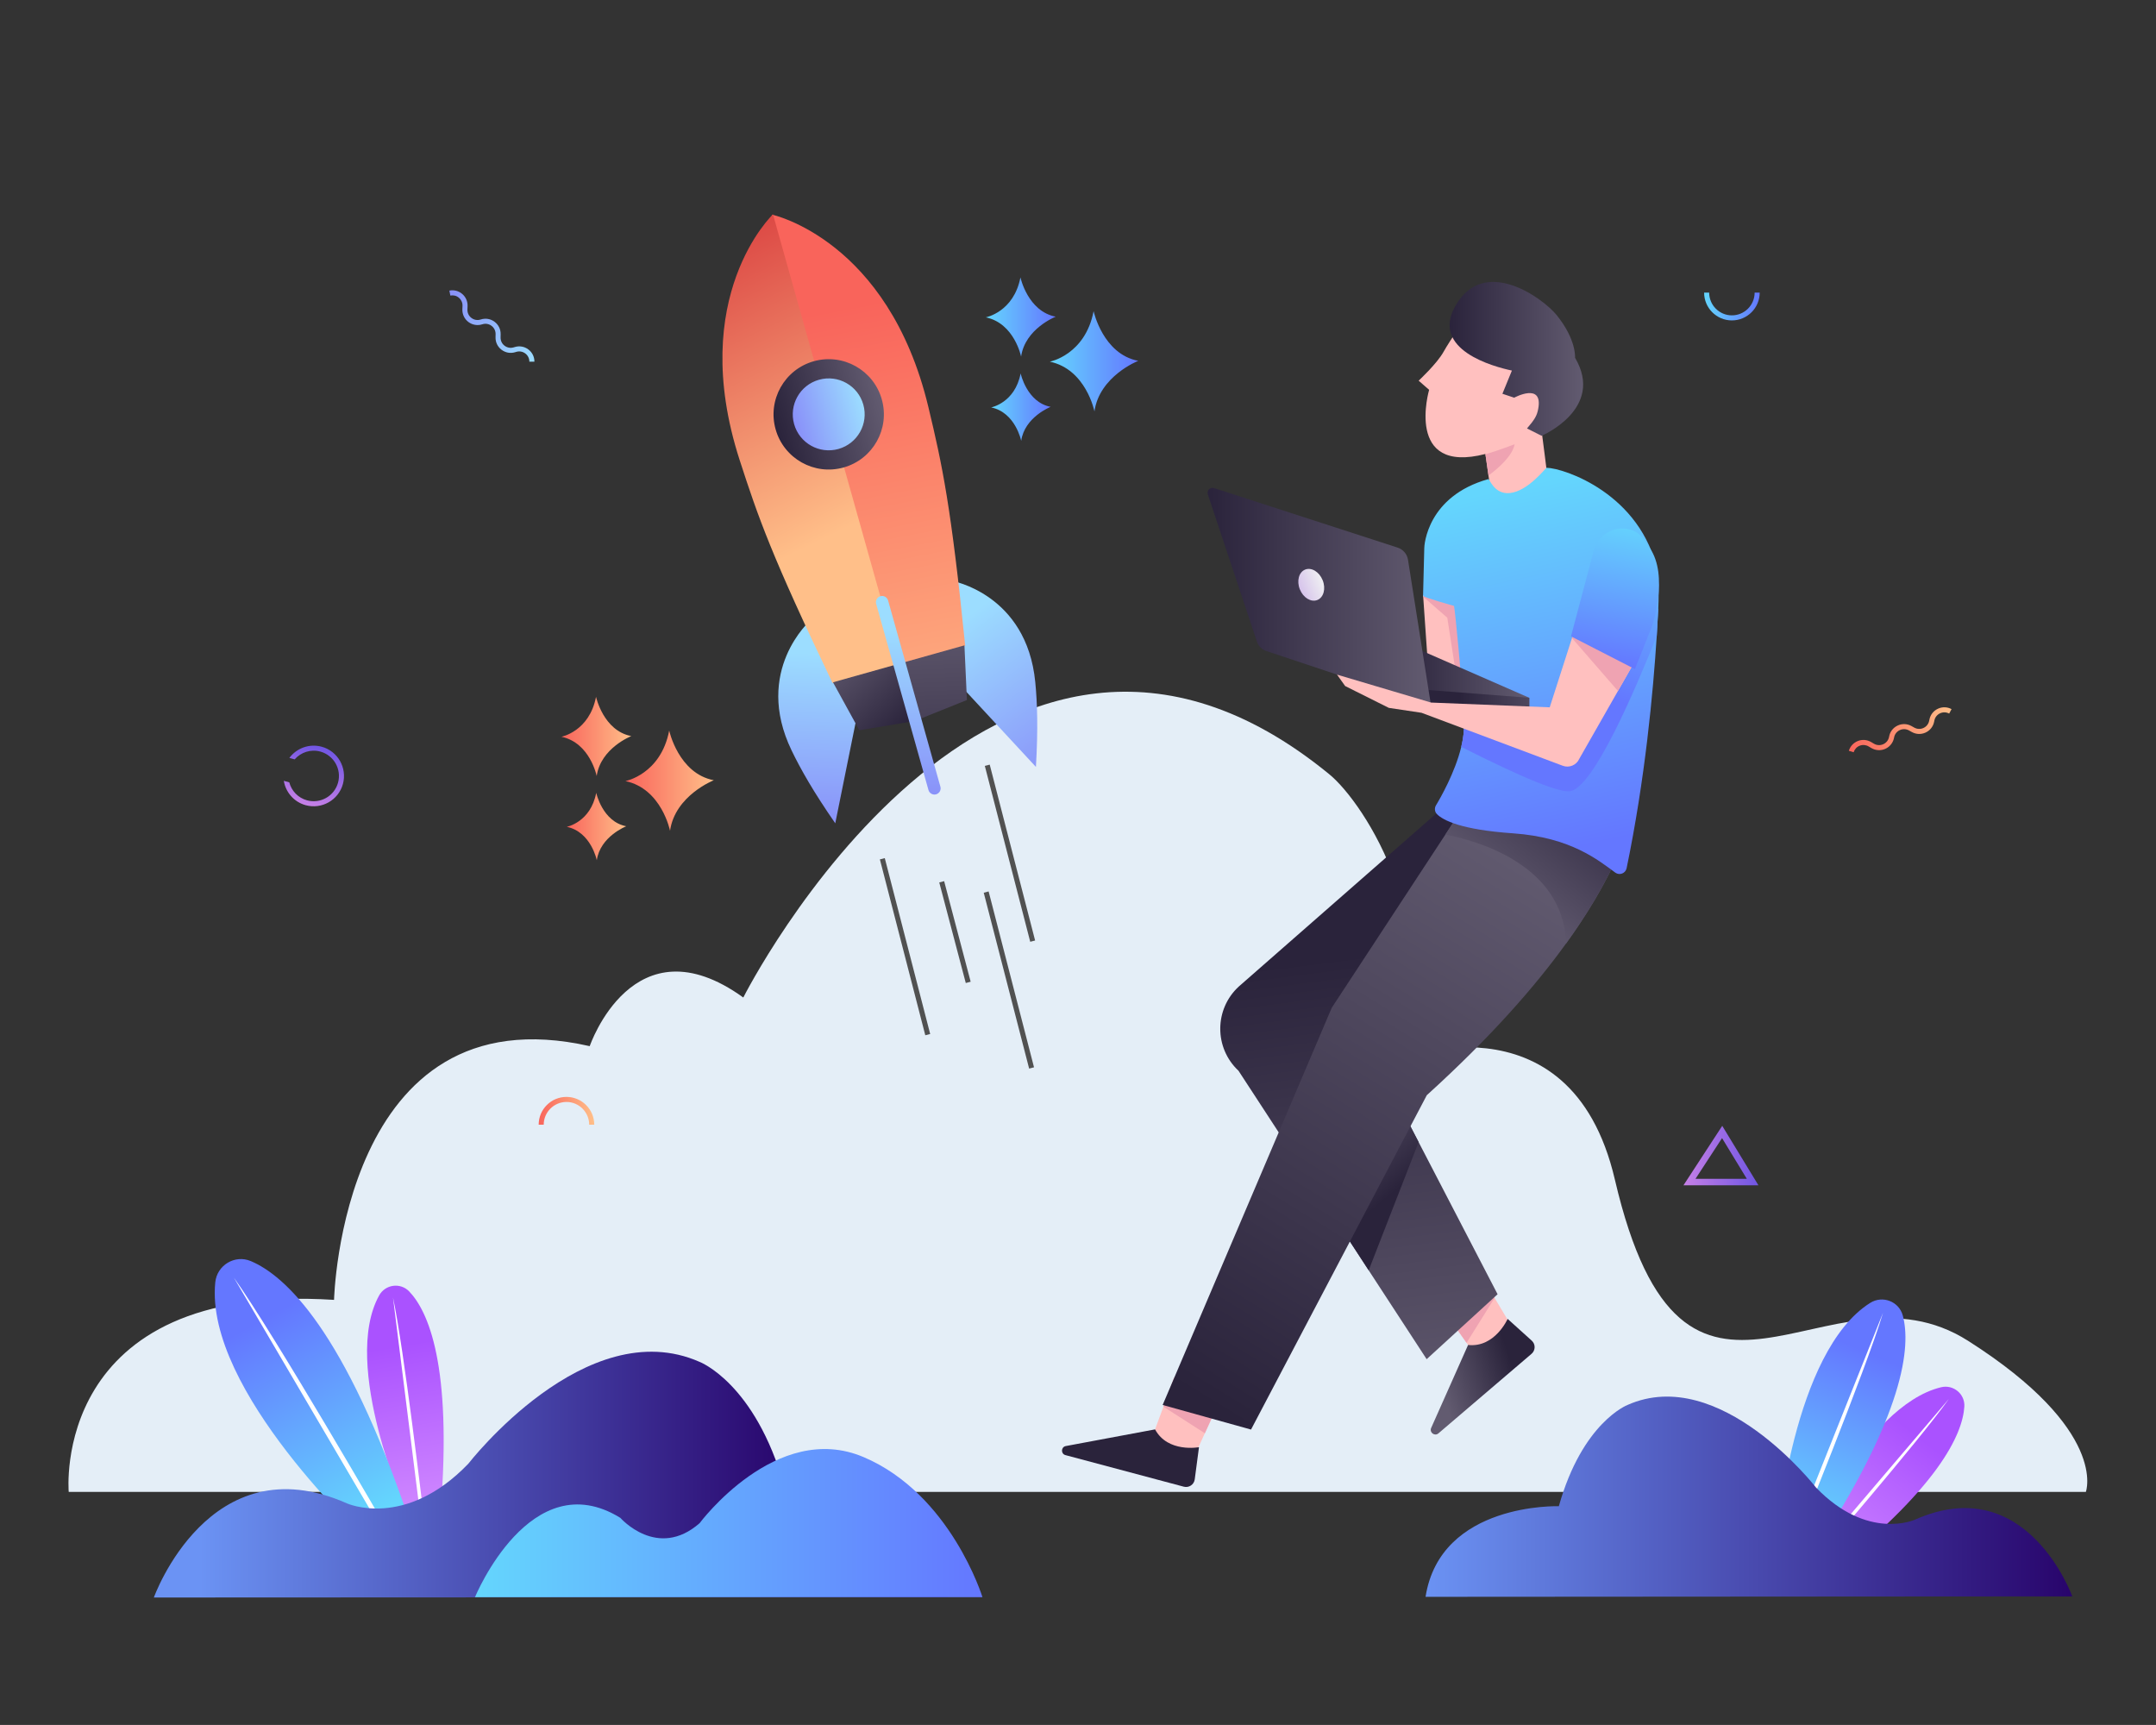 <?xml version="1.0" encoding="UTF-8" standalone="no"?><!DOCTYPE svg PUBLIC "-//W3C//DTD SVG 1.1//EN" "http://www.w3.org/Graphics/SVG/1.1/DTD/svg11.dtd"><svg width="100%" height="100%" viewBox="0 0 5334 4267" version="1.1" xmlns="http://www.w3.org/2000/svg" xmlns:xlink="http://www.w3.org/1999/xlink" xml:space="preserve" xmlns:serif="http://www.serif.com/" style="fill-rule:evenodd;clip-rule:evenodd;stroke-linejoin:round;stroke-miterlimit:2;"><rect x="0" y="0" width="5334" height="4267" fill="#333333" stroke="none"/><g><path d="M5160.49,3690.53l-4990.47,0c-0,0 -46.542,-519.333 656.429,-475c-0,0 18.221,-766.941 632.529,-627.612c-0,-0 107.662,-316.654 379.983,-120.329c0,-0 620.821,-1231.23 1449.99,-552.059c86.816,71.109 295.833,391.667 154.166,708.334c0,-0 441.667,-179.167 552.084,294.029c172.029,737.258 525.625,177.329 873.958,398.987c348.333,221.654 291.334,373.65 291.334,373.65Z" style="fill:#e4eef7;fill-rule:nonzero;"/><path d="M2353.87,1436.64c-0,-0 186.021,31.867 207.42,250.708c5.109,52.204 7.08,115.875 1.613,209.792l-192.029,-207.25l-17.004,-253.25Z" style="fill:url(#_Linear1);"/><path d="M2387.92,1597.5l-165.338,46.458l-312.758,-1113.05c-0,0 287.579,61.1 386.95,475.813c34.821,145.329 56.216,245.412 91.146,590.783Z" style="fill:url(#_Linear2);"/><path d="M2005.06,1534.66c0,0 -142.196,124.092 -46.479,322.055c22.825,47.216 54.313,102.6 107.892,179.925l55.975,-276.942l-117.388,-225.038Z" style="fill:url(#_Linear3);"/><path d="M2392.18,1731.69l-6.146,-135.25l-165.333,46.458l39.821,141.717l131.658,-52.925Z" style="fill:url(#_Linear4);"/><path d="M2059.78,1689.7l165.337,-46.458l-312.766,-1113.05c-0,0 -213.663,201.942 -82.484,607.721c45.975,142.196 79.838,238.775 229.913,551.787Z" style="fill:url(#_Linear5);"/><path d="M2126.03,1806.47l-65.196,-118.654l165.334,-46.459l39.821,141.713l-139.959,23.4Z" style="fill:url(#_Linear6);"/><path d="M2181.64,988.101c20.391,72.558 -21.905,147.908 -94.467,168.3c-72.558,20.388 -147.908,-21.908 -168.296,-94.466c-20.387,-72.559 21.904,-147.909 94.463,-168.296c72.562,-20.392 147.912,21.9 168.3,94.462Z" style="fill:url(#_Linear7);"/><path d="M2135.88,1000.96c13.288,47.288 -14.275,96.392 -61.562,109.68c-47.284,13.287 -96.392,-14.275 -109.675,-61.563c-13.288,-47.287 14.275,-96.392 61.558,-109.675c47.287,-13.287 96.392,14.271 109.679,61.558Z" style="fill:url(#_Linear8);"/><path d="M2315.96,1964.94c-8.15,2.291 -16.616,-2.459 -18.908,-10.613l-129.417,-460.575c-2.291,-8.154 2.463,-16.617 10.617,-18.908c8.15,-2.292 16.617,2.462 18.908,10.612l129.417,460.575c2.292,8.15 -2.463,16.621 -10.617,18.909Z" style="fill:url(#_Linear9);"/><path d="M2289.2,2560.96l-112.329,-435.075l12.1,-3.125l112.329,435.075l-12.1,3.125Z" style="fill:#515151;fill-rule:nonzero;"/><path d="M2546.11,2643.39l-112.333,-435.08l12.1,-3.125l112.334,435.08l-12.101,3.125Z" style="fill:#515151;fill-rule:nonzero;"/><path d="M2548.81,2329.68l-112.329,-435.075l12.104,-3.125l112.325,435.075l-12.1,3.125Z" style="fill:#515151;fill-rule:nonzero;"/><path d="M2389.36,2431.72l-65.604,-248.792l12.088,-3.187l65.6,248.795l-12.084,3.184Z" style="fill:#515151;fill-rule:nonzero;"/><path d="M4452.28,3843.08c-0,0 158.962,-365.762 350.129,-411.433c30.417,-7.263 59.417,16.875 57.417,48.066c-4.292,66.75 -61.292,201.138 -350.458,425.767l-57.088,-62.4Z" style="fill:url(#_Linear10);"/><path d="M4474.45,3868.15c2.625,-3.196 347.125,-407.575 347.125,-407.575c-73.625,103.717 -338.125,409.625 -340.792,412.825l-6.333,-5.25Z" style="fill:#fff;fill-rule:nonzero;"/><path d="M4396.45,3801.7c-0,0 38.62,-458.308 230.625,-578.791c30.541,-19.159 71.125,-3.492 80.458,31.329c19.958,74.512 7.333,242.366 -225.666,594.566l-85.417,-47.104Z" style="fill:url(#_Linear11);"/><path d="M4429.9,3820.92c1.712,-4.467 228.754,-573.463 228.754,-573.463c-42.125,140.492 -218.167,572.379 -219.879,576.846l-8.875,-3.383Z" style="fill:#fff;fill-rule:nonzero;"/><path d="M5126.82,3949.09c-0,-0 -112.292,-312.809 -388.959,-189.9c0,-0 -117.083,53.429 -245.083,-79.475c0,-0 -237.417,-305.78 -466.2,-204.25c0,-0 -111.742,42.775 -169.979,250.525c-0,-0 -292.863,-10.184 -329.759,224.154l1599.98,-1.054Z" style="fill:url(#_Linear12);"/><path d="M1005.37,3740.53c-0,0 -162.625,-364.146 -67.309,-536.033c15.159,-27.333 52.542,-32.446 74.209,-9.913c46.362,48.213 107.079,180.946 77.666,545.946l-84.566,0Z" style="fill:url(#_Linear13);"/><path d="M1038.82,3741.11c-0.584,-4.104 -66.488,-531.216 -66.488,-531.216c26.85,124.316 74.075,525.954 74.654,530.058l-8.166,1.158Z" style="fill:#fff;fill-rule:nonzero;"/><path d="M907.233,3809.61c0,0 -401.458,-369.737 -374.65,-637.379c4.259,-42.562 48.488,-69.217 87.913,-52.617c84.362,35.525 232.512,169.513 393.033,644.238l-106.296,45.758Z" style="fill:url(#_Linear14);"/><path d="M949.592,3792.23c-2.95,-4.841 -371.013,-631.766 -371.013,-631.766c101.021,141.737 377.7,621.05 380.65,625.895l-9.637,5.871Z" style="fill:#fff;fill-rule:nonzero;"/><path d="M380.612,3951.84c0,-0 137.321,-383.434 477.35,-233.034c0,0 143.863,65.392 300.8,-98.083c0,0 290.992,-376 572.167,-251.758c0,-0 137.321,52.312 209.254,307.337c0,0 359.646,-13.079 405.421,274.642l-1964.99,0.896Z" style="fill:url(#_Linear15);"/><path d="M1175.11,3950.95c0,-0 137.321,-333.492 359.646,-196.175c0,-0 91.55,104.629 196.171,13.083c0,0 189.638,-255.025 405.425,-163.479c215.788,91.546 294.258,346.571 294.258,346.571l-1255.5,-0Z" style="fill:url(#_Linear16);"/><path d="M1401.45,2725.95c-31.013,-0 -56.25,25.233 -56.25,56.25l-12.5,-0c-0,-37.908 30.841,-68.75 68.75,-68.75c37.908,-0 68.75,30.842 68.75,68.75l-12.5,-0c-0,-31.017 -25.238,-56.25 -56.25,-56.25Z" style="fill:url(#_Linear17);"/><path d="M715.879,1874.86l13.133,3.613c15.305,-17.484 39.755,-25.792 63.621,-19.225c33.225,9.141 52.825,43.612 43.679,76.841c-9.141,33.225 -43.616,52.821 -76.841,43.68c-22.246,-6.125 -38.325,-23.617 -43.817,-44.471l-13.546,-3.725c4.617,28.004 24.934,52.237 54.046,60.246c39.871,10.97 81.238,-12.542 92.213,-52.413c10.97,-39.875 -12.546,-81.241 -52.417,-92.212c-30.658,-8.434 -62.142,3.566 -80.071,27.666Z" style="fill:url(#_Linear18);"/><path d="M1239.89,864.489c-9.088,-7.35 -14.146,-18.192 -13.925,-29.942l0.15,-7.946c0.158,-8.241 -3.605,-15.842 -10.175,-20.675c-6.621,-4.9 -14.913,-6.246 -22.742,-3.683c-11.729,3.825 -24.596,1.662 -34.421,-5.788c-9.842,-7.466 -15.379,-19.258 -14.858,-31.579l0.341,-8.046c0.334,-7.766 -2.866,-15.116 -8.775,-20.166c-5.945,-5.105 -13.67,-7.067 -21.287,-5.534l-2.471,-12.25c11.413,-2.304 22.983,0.734 31.879,8.28c8.846,7.562 13.642,18.57 13.142,30.199l-0.342,8.051c-0.358,8.349 3.321,16.116 9.917,21.083c6.662,5.054 15.046,6.462 22.992,3.866c11.725,-3.829 24.141,-1.82 34.062,5.521c9.896,7.292 15.475,18.621 15.238,30.959l-0.15,7.945c-0.15,8.105 3.437,15.613 9.916,20.48c6.45,4.904 14.609,6.391 22.379,4.079l3.021,-0.904c11.538,-3.438 23.679,-1.267 33.313,5.954c9.654,7.196 15.121,18.262 15.062,30.304l-12.5,-0.067c0.038,-8.041 -3.625,-15.396 -10.058,-20.237c-6.429,-4.821 -14.542,-6.271 -22.242,-3.975l-3.025,0.904c-11.637,3.467 -23.85,1.242 -33.516,-6.108l-0.925,-0.725Z" style="fill:url(#_Linear19);"/><path d="M4284.78,780.114c-31,-0 -56.25,-25.234 -56.25,-56.25l-12.5,-0c0,37.908 30.842,68.75 68.75,68.75c37.917,-0 68.75,-30.842 68.75,-68.75l-12.5,-0c0,31.016 -25.25,56.25 -56.25,56.25Z" style="fill:url(#_Linear20);"/><path d="M4194.75,2916.03l126.908,0l-61.25,-100.666l-65.658,100.666Zm155.7,16.163l-185.542,-0l95.958,-147.137l89.584,147.137Z" style="fill:url(#_Linear21);"/><path d="M4762.86,1812.61c-10.749,4.566 -22.708,3.933 -32.958,-1.784l-6.958,-3.871c-7.208,-4.012 -15.667,-4.262 -23.042,-0.733c-7.417,3.542 -12.5,10.229 -13.916,18.342c-2.125,12.15 -10.084,22.491 -21.292,27.662c-11.209,5.175 -24.209,4.525 -34.875,-1.733l-6.917,-4.083c-6.708,-3.942 -14.708,-4.571 -21.917,-1.73c-7.333,2.846 -12.666,8.746 -14.916,16.192l-11.959,-3.583c3.334,-11.15 11.458,-19.942 22.292,-24.242c10.833,-4.254 22.792,-3.313 32.834,2.588l6.958,4.087c7.208,4.242 15.791,4.646 23.25,1.154c7.583,-3.504 12.791,-10.237 14.208,-18.471c2.125,-12.154 9.75,-22.162 20.875,-27.471c11.125,-5.308 23.75,-4.904 34.5,1.105l6.959,3.866c7.083,3.946 15.374,4.305 22.749,0.871c7.334,-3.387 12.5,-9.891 14.084,-17.837l0.625,-3.088c2.416,-11.8 10.041,-21.5 20.917,-26.608c10.916,-5.138 23.249,-4.763 33.833,0.95l-5.917,11.004c-7.083,-3.817 -15.292,-4.038 -22.583,-0.633c-7.292,3.408 -12.375,9.887 -14,17.762l-0.625,3.092c-2.375,11.9 -10.083,21.637 -21.125,26.716l-1.084,0.476Z" style="fill:url(#_Linear22);"/><path d="M1547.28,1932.2c0,-0 87.5,-16.667 108.333,-125c0,-0 22.917,106.25 110.417,122.917c0,-0 -95.833,37.5 -108.333,125c-0,-0 -20.834,-104.167 -110.417,-122.917Z" style="fill:url(#_Linear23);"/><path d="M1388.95,1822.54c-0,-0 69.166,-13.176 85.637,-98.809c0,0 18.113,83.988 87.279,97.163c0,-0 -75.754,29.641 -85.637,98.808c-0,-0 -16.467,-82.342 -87.279,-97.162Z" style="fill:url(#_Linear24);"/><path d="M1402.18,2045.33c0,0 58.871,-11.212 72.888,-84.1c-0,0 15.416,71.488 74.291,82.7c0,0 -64.479,25.233 -72.887,84.104c-0,0 -14.017,-70.083 -74.292,-82.704Z" style="fill:url(#_Linear25);"/><path d="M2597.28,894.697c0,-0 87.5,-16.667 108.333,-125c0,-0 22.917,106.25 110.417,122.917c0,-0 -95.833,37.5 -108.333,125c-0,-0 -20.834,-104.167 -110.417,-122.917Z" style="fill:url(#_Linear26);"/><path d="M2438.95,785.035c-0,-0 69.166,-13.176 85.637,-98.809c0,0 18.113,83.988 87.279,97.163c0,-0 -75.754,29.641 -85.637,98.808c-0,-0 -16.467,-82.342 -87.279,-97.162Z" style="fill:url(#_Linear27);"/><path d="M2452.18,1007.83c0,0 58.871,-11.212 72.888,-84.1c-0,0 15.416,71.488 74.291,82.7c0,0 -64.479,25.233 -72.887,84.104c-0,0 -14.017,-70.087 -74.292,-82.704Z" style="fill:url(#_Linear28);"/><path d="M3833.57,1220.15c-0,3.25 -142.459,16.209 -142.459,16.209l-8.583,-60l-7.541,-52.625l-0.084,-0.709c-200.75,51.792 -139.208,-158.666 -139.208,-158.666l-25.917,-22.667c0,0 45.333,-42.083 61.542,-71.25c16.167,-29.125 55.041,-84.167 55.041,-84.167l194.288,55.042l-9.746,200.75c0,-0 22.667,174.875 22.667,178.083Z" style="fill:#ffc0bf;fill-rule:nonzero;"/><path d="M3020.32,3459.07l-39.5,86.375l-23.209,50.792l-107.5,-39.917l28.25,-76.583l26.5,-71.792l115.459,51.125Z" style="fill:#ffc0bf;fill-rule:nonzero;"/><path d="M2955.81,3659.55l10.492,-79.579c-0,-0 -77.104,14.537 -108.658,-44.042l-220.825,41.233c-12.042,2.25 -12.692,19.267 -0.851,22.421l292.738,78.092c12.654,3.375 25.392,-5.142 27.104,-18.125Z" style="fill:url(#_Linear29);"/><path d="M3738.45,3278.95l-93.875,65.875l-16.296,-23.083l-74.829,-106.125l107.629,-66.084l36.579,61.209l40.792,68.208Z" style="fill:#ffc0bf;fill-rule:nonzero;"/><path d="M3020.32,3459.07l-39.5,86.375l-102.459,-65.708l26.5,-71.792l115.459,51.125Z" style="fill:#efa3b2;fill-rule:nonzero;"/><path d="M3697.65,3210.74l-69.379,111l-74.829,-106.125l107.629,-66.084l36.579,61.209Z" style="fill:#efa3b2;fill-rule:nonzero;"/><path d="M3789.54,3316.38l-59.584,-53.792c-0,0 -31.767,71.75 -97.908,64.5l-91.313,205.246c-4.983,11.196 8.667,21.384 17.984,13.421l230.37,-196.779c9.959,-8.504 10.171,-23.821 0.451,-32.596Z" style="fill:url(#_Linear30);"/><path d="M3363.78,2544.24l34.288,66.041l111.629,214.959l195.375,376.375l-175.5,160.625l-143.417,-219.834l-138.458,-212.25l-183.625,-281.416c-60.417,-56.417 -60.088,-152.25 0.662,-208.25l549.879,-481.75l419.334,94.458c-60.75,148.458 -670.167,491.042 -670.167,491.042Z" style="fill:url(#_Linear31);"/><path d="M3509.7,2825.24l-123.542,317.166l-138.458,-212.25l150.371,-319.875l111.629,214.959Z" style="fill:url(#_Linear32);"/><path d="M4046.45,1958.74c-0,-0 0.045,5.375 -1.25,15.833c-4.709,38.333 -27.375,145.292 -135.917,309.125c-10.75,16.208 -22.333,33 -34.875,50.375c-76.083,105.583 -186,231.542 -344.5,375.208l-434.833,827.084l-218.625,-60.834l418.296,-982.458l281.037,-428.417l18.75,-28.583l61.042,-93.042l293.5,11.792l97.375,3.917Z" style="fill:url(#_Linear33);"/><path d="M4046.45,1958.74c-0,-0 0.045,5.375 -1.25,15.833c-4.709,38.333 -27.375,145.292 -135.917,309.125c-10.75,16.208 -22.333,33 -34.875,50.375c-5.75,-199.083 -229.462,-256.454 -298.625,-269.417l18.75,-28.583l61.042,-93.042l293.5,11.792l97.375,3.917Z" style="fill:url(#_Linear34);"/><path d="M3645.11,1479.07l0,263.125l-32.916,-10.292l-75.042,-23.458l-16.125,-232.25l-0.292,-4l124.375,6.875Z" style="fill:#ffc0bf;fill-rule:nonzero;"/><path d="M3645.11,1479.07l0,263.125l-32.916,-10.292l-31.584,-203.875l-59.583,-51.833l-0.292,-4l124.375,6.875Z" style="fill:#efa3b2;fill-rule:nonzero;"/><path d="M4102.61,1505.4c-0.959,19.792 -2.209,42.5 -3.792,67.667c-8.834,139.792 -29.042,355.542 -74.542,574.708c-2.625,12.709 -17.5,18.5 -28,10.875c-40.75,-29.583 -109,-87.287 -253.375,-97.25c-128.542,-8.875 -172.667,-32.291 -187.746,-47.333c-5.837,-5.792 -6.754,-14.833 -2.504,-21.875c11,-18.125 47.375,-81.708 62.5,-144.625c4.958,-20.583 7.667,-41.083 6.459,-59.875c-0.084,-1.083 -0.042,-2.125 0.079,-3.208c0.462,-3.709 -0.121,-17.125 -1.371,-36.292c-4.834,-73.833 -19.75,-232.792 -23,-249.333c-0,-0 -75.042,-20.834 -76.625,-25.084l2.958,-115.625l0,-1.041c-0.25,-8.625 7.546,-129.709 158.542,-171.917c3.125,-0.875 14.295,38 52.583,34.5c45.833,-4.167 88.996,-62.5 91.667,-62.5c42.5,0.542 234.458,64.167 275,258.792c0.083,0.333 3.833,33.291 1.167,89.416Z" style="fill:url(#_Linear35);"/><path d="M3459.56,1584.45l323.875,141.696l0,26.987l-263.15,-26.987l-60.725,-141.696Z" style="fill:url(#_Linear36);"/><path d="M4102.61,1505.4c-0.959,19.792 -2.209,42.5 -3.792,67.667c-52.292,131.583 -156.375,375 -214.042,384.125c-38.875,6.125 -201.496,-75.5 -269.625,-109.625c4.958,-20.583 7.667,-41.083 6.459,-59.875c-0.084,-1.083 -0.042,-2.125 0.079,-3.208c0.462,-3.709 -0.121,-17.125 -1.371,-36.292l226.958,59l150,-245.833l105.334,-55.959Z" style="fill:url(#_Linear37);"/><path d="M3783.44,1753.13l-242.904,-6.745l-20.246,-40.484l263.15,20.242l0,26.987Z" style="fill:url(#_Linear38);"/><path d="M3003.79,1207.4l453.996,147.242c13.509,4.383 23.417,15.983 25.633,30.012l57.117,361.734l-407.379,-135.792c-11.146,-3.717 -19.896,-12.467 -23.617,-23.617l-121.3,-363.904c-3.204,-9.625 5.896,-18.804 15.55,-15.675Z" style="fill:url(#_Linear39);"/><path d="M4041.82,1640.95l-38.954,68.333l-95.755,167.917c-6.912,15.583 -24.829,23.083 -40.787,17.083l-349.417,-131.041l-80.958,-12.167l-107.959,-53.958l-20.25,-28.334l232.792,69.167l293.5,11.792l55.083,-171.334l4.254,-18.416l148.451,80.958Z" style="fill:#ffc0bf;fill-rule:nonzero;"/><path d="M4041.82,1640.95l-38.954,68.333l-113.751,-130.875l4.254,-18.416l148.451,80.958Z" style="fill:#efa3b2;fill-rule:nonzero;"/><path d="M3272.3,1435.29c8.342,20.775 2.471,42.692 -13.117,48.95c-15.583,6.254 -34.979,-5.517 -43.321,-26.296c-8.341,-20.779 -2.47,-42.696 13.113,-48.954c15.588,-6.254 34.983,5.516 43.325,26.3Z" style="fill:url(#_Linear40);"/><path d="M3942.9,1362.48l-56.213,211.625l158.113,81.084l42.1,-105.421c-0,-0 43.05,-124.75 -5.609,-194.596c-11.795,-16.929 -21.516,-38.038 -49.912,-45.546c-38.708,-10.238 -78.2,14.154 -88.479,52.854Z" style="fill:url(#_Linear41);"/><path d="M3896.73,885.03c0,0 3.842,-44.516 -45.496,-105.504c-33.837,-41.829 -179.554,-148.687 -250.791,-22.404c-61.075,108.275 94.442,149.9 140.045,159.571l-23.474,57.383l29.141,9.717c0,-0 71.954,-39.096 59.454,27.571c-3.166,16.883 -8.333,25.858 -27.762,48.525l36.096,18.141c-0,0 157.262,-66.716 82.787,-193Z" style="fill:url(#_Linear42);"/><path d="M3747.28,1098.86c-5.208,28.583 -39.583,58.833 -64.75,77.5l-7.541,-52.625c34.003,-10 72.291,-24.875 72.291,-24.875Z" style="fill:#efa3b2;fill-rule:nonzero;"/></g><defs><linearGradient id="_Linear1" x1="0" y1="0" x2="1" y2="0" gradientUnits="userSpaceOnUse" gradientTransform="matrix(-269.967,-363.751,363.751,-269.967,2650.14,1897.83)"><stop offset="0" style="stop-color:#8990f9;stop-opacity:1"/><stop offset="1" style="stop-color:#9cddff;stop-opacity:1"/></linearGradient><linearGradient id="_Linear2" x1="0" y1="0" x2="1" y2="0" gradientUnits="userSpaceOnUse" gradientTransform="matrix(235.377,1229.79,-1229.79,235.377,2103.31,757.447)"><stop offset="0" style="stop-color:#f9645b;stop-opacity:1"/><stop offset="1" style="stop-color:#ffbf89;stop-opacity:1"/></linearGradient><linearGradient id="_Linear3" x1="0" y1="0" x2="1" y2="0" gradientUnits="userSpaceOnUse" gradientTransform="matrix(15.924,-427.079,427.079,15.924,2012.57,2043.66)"><stop offset="0" style="stop-color:#8990f9;stop-opacity:1"/><stop offset="1" style="stop-color:#9cddff;stop-opacity:1"/></linearGradient><linearGradient id="_Linear4" x1="0" y1="0" x2="1" y2="0" gradientUnits="userSpaceOnUse" gradientTransform="matrix(-22.354,-599.446,599.446,-22.354,2321.83,2100.02)"><stop offset="0" style="stop-color:#2a233b;stop-opacity:1"/><stop offset="1" style="stop-color:#625b70;stop-opacity:1"/></linearGradient><linearGradient id="_Linear5" x1="0" y1="0" x2="1" y2="0" gradientUnits="userSpaceOnUse" gradientTransform="matrix(336.323,687.475,-687.475,336.323,1748.15,623.634)"><stop offset="0" style="stop-color:#dd4b46;stop-opacity:1"/><stop offset="1" style="stop-color:#ffbf89;stop-opacity:1"/></linearGradient><linearGradient id="_Linear6" x1="0" y1="0" x2="1" y2="0" gradientUnits="userSpaceOnUse" gradientTransform="matrix(-181.581,-192.288,192.288,-181.581,2243.96,1795.77)"><stop offset="0" style="stop-color:#2a233b;stop-opacity:1"/><stop offset="1" style="stop-color:#625b70;stop-opacity:1"/></linearGradient><linearGradient id="_Linear7" x1="0" y1="0" x2="1" y2="0" gradientUnits="userSpaceOnUse" gradientTransform="matrix(262.765,-73.825,73.825,262.765,1918.88,1061.93)"><stop offset="0" style="stop-color:#2a233b;stop-opacity:1"/><stop offset="1" style="stop-color:#625b70;stop-opacity:1"/></linearGradient><linearGradient id="_Linear8" x1="0" y1="0" x2="1" y2="0" gradientUnits="userSpaceOnUse" gradientTransform="matrix(171.24,-48.11,48.11,171.24,1964.64,1049.07)"><stop offset="0" style="stop-color:#8990f9;stop-opacity:1"/><stop offset="1" style="stop-color:#9cddff;stop-opacity:1"/></linearGradient><linearGradient id="_Linear9" x1="0" y1="0" x2="1" y2="0" gradientUnits="userSpaceOnUse" gradientTransform="matrix(15.502,-415.757,415.757,15.502,2237.72,1971.56)"><stop offset="0" style="stop-color:#8990f9;stop-opacity:1"/><stop offset="1" style="stop-color:#9cddff;stop-opacity:1"/></linearGradient><linearGradient id="_Linear10" x1="0" y1="0" x2="1" y2="0" gradientUnits="userSpaceOnUse" gradientTransform="matrix(-249.617,318.867,-318.867,-249.617,4744.15,3550.98)"><stop offset="0" style="stop-color:#aa52ff;stop-opacity:1"/><stop offset="1" style="stop-color:#cf87ff;stop-opacity:1"/></linearGradient><linearGradient id="_Linear11" x1="0" y1="0" x2="1" y2="0" gradientUnits="userSpaceOnUse" gradientTransform="matrix(184.153,-429.05,429.05,184.153,4442.15,3776.98)"><stop offset="0" style="stop-color:#64d6fd;stop-opacity:1"/><stop offset="1" style="stop-color:#6477ff;stop-opacity:1"/></linearGradient><linearGradient id="_Linear12" x1="0" y1="0" x2="1" y2="0" gradientUnits="userSpaceOnUse" gradientTransform="matrix(-1600,-2.557,-2.557,1600,5126.45,3701.15)"><stop offset="0" style="stop-color:#28046b;stop-opacity:1"/><stop offset="1" style="stop-color:#6b93f4;stop-opacity:1"/></linearGradient><linearGradient id="_Linear13" x1="0" y1="0" x2="1" y2="0" gradientUnits="userSpaceOnUse" gradientTransform="matrix(66.831,399.397,-399.397,66.831,986.804,3328.03)"><stop offset="0" style="stop-color:#aa52ff;stop-opacity:1"/><stop offset="1" style="stop-color:#cf87ff;stop-opacity:1"/></linearGradient><linearGradient id="_Linear14" x1="0" y1="0" x2="1" y2="0" gradientUnits="userSpaceOnUse" gradientTransform="matrix(-268.122,-484.854,484.854,-268.122,917.321,3748.78)"><stop offset="0" style="stop-color:#64d6fd;stop-opacity:1"/><stop offset="1" style="stop-color:#6477ff;stop-opacity:1"/></linearGradient><linearGradient id="_Linear15" x1="0" y1="0" x2="1" y2="0" gradientUnits="userSpaceOnUse" gradientTransform="matrix(-1475.15,-3.09387e-11,3.09387e-11,-1475.15,1967.83,3647.82)"><stop offset="0" style="stop-color:#28046b;stop-opacity:1"/><stop offset="1" style="stop-color:#6b93f4;stop-opacity:1"/></linearGradient><linearGradient id="_Linear16" x1="0" y1="0" x2="1" y2="0" gradientUnits="userSpaceOnUse" gradientTransform="matrix(1255.5,0,0,1255.5,1175.11,3767.74)"><stop offset="0" style="stop-color:#64d6fd;stop-opacity:1"/><stop offset="1" style="stop-color:#6477ff;stop-opacity:1"/></linearGradient><linearGradient id="_Linear17" x1="0" y1="0" x2="1" y2="0" gradientUnits="userSpaceOnUse" gradientTransform="matrix(137.5,0,0,-137.5,1332.7,2747.82)"><stop offset="0" style="stop-color:#f9645b;stop-opacity:1"/><stop offset="1" style="stop-color:#ffbf89;stop-opacity:1"/></linearGradient><linearGradient id="_Linear18" x1="0" y1="0" x2="1" y2="0" gradientUnits="userSpaceOnUse" gradientTransform="matrix(39.796,-144.625,144.625,39.796,758.633,1992.5)"><stop offset="0" style="stop-color:#c680e6;stop-opacity:1"/><stop offset="1" style="stop-color:#7056e4;stop-opacity:1"/></linearGradient><linearGradient id="_Linear19" x1="0" y1="0" x2="1" y2="0" gradientUnits="userSpaceOnUse" gradientTransform="matrix(213.188,172.405,-172.405,213.188,1105.75,726.272)"><stop offset="0" style="stop-color:#8990f9;stop-opacity:1"/><stop offset="1" style="stop-color:#9cddff;stop-opacity:1"/></linearGradient><linearGradient id="_Linear20" x1="0" y1="0" x2="1" y2="0" gradientUnits="userSpaceOnUse" gradientTransform="matrix(137.5,0,0,137.5,4216.03,758.239)"><stop offset="0" style="stop-color:#64d6fd;stop-opacity:1"/><stop offset="1" style="stop-color:#6477ff;stop-opacity:1"/></linearGradient><linearGradient id="_Linear21" x1="0" y1="0" x2="1" y2="0" gradientUnits="userSpaceOnUse" gradientTransform="matrix(185.52,0,0,185.52,4164.91,2858.63)"><stop offset="0" style="stop-color:#c680e6;stop-opacity:1"/><stop offset="1" style="stop-color:#7056e4;stop-opacity:1"/></linearGradient><linearGradient id="_Linear22" x1="0" y1="0" x2="1" y2="0" gradientUnits="userSpaceOnUse" gradientTransform="matrix(252.377,-107.137,107.137,252.377,4577.82,1866.04)"><stop offset="0" style="stop-color:#f9645b;stop-opacity:1"/><stop offset="1" style="stop-color:#ffbf89;stop-opacity:1"/></linearGradient><linearGradient id="_Linear23" x1="0" y1="0" x2="1" y2="0" gradientUnits="userSpaceOnUse" gradientTransform="matrix(218.75,0,0,218.75,1547.28,1931.16)"><stop offset="0" style="stop-color:#f9645b;stop-opacity:1"/><stop offset="1" style="stop-color:#ffbf89;stop-opacity:1"/></linearGradient><linearGradient id="_Linear24" x1="0" y1="0" x2="1" y2="0" gradientUnits="userSpaceOnUse" gradientTransform="matrix(172.917,0,0,172.917,1388.95,1821.71)"><stop offset="0" style="stop-color:#f9645b;stop-opacity:1"/><stop offset="1" style="stop-color:#ffbf89;stop-opacity:1"/></linearGradient><linearGradient id="_Linear25" x1="0" y1="0" x2="1" y2="0" gradientUnits="userSpaceOnUse" gradientTransform="matrix(147.181,0,0,147.181,1402.18,2044.63)"><stop offset="0" style="stop-color:#f9645b;stop-opacity:1"/><stop offset="1" style="stop-color:#ffbf89;stop-opacity:1"/></linearGradient><linearGradient id="_Linear26" x1="0" y1="0" x2="1" y2="0" gradientUnits="userSpaceOnUse" gradientTransform="matrix(218.75,0,0,218.75,2597.28,893.655)"><stop offset="0" style="stop-color:#64d6fd;stop-opacity:1"/><stop offset="1" style="stop-color:#6477ff;stop-opacity:1"/></linearGradient><linearGradient id="_Linear27" x1="0" y1="0" x2="1" y2="0" gradientUnits="userSpaceOnUse" gradientTransform="matrix(172.917,0,0,172.917,2438.95,784.209)"><stop offset="0" style="stop-color:#64d6fd;stop-opacity:1"/><stop offset="1" style="stop-color:#6477ff;stop-opacity:1"/></linearGradient><linearGradient id="_Linear28" x1="0" y1="0" x2="1" y2="0" gradientUnits="userSpaceOnUse" gradientTransform="matrix(147.181,0,0,147.181,2452.18,1007.13)"><stop offset="0" style="stop-color:#64d6fd;stop-opacity:1"/><stop offset="1" style="stop-color:#6477ff;stop-opacity:1"/></linearGradient><linearGradient id="_Linear29" x1="0" y1="0" x2="1" y2="0" gradientUnits="userSpaceOnUse" gradientTransform="matrix(-53.73,176.515,176.515,53.73,2834.78,3709.69)"><stop offset="0" style="stop-color:#2a233b;stop-opacity:1"/><stop offset="1" style="stop-color:#625b70;stop-opacity:1"/></linearGradient><linearGradient id="_Linear30" x1="0" y1="0" x2="1" y2="0" gradientUnits="userSpaceOnUse" gradientTransform="matrix(-175.844,55.885,55.885,175.844,3762.17,3444.48)"><stop offset="0" style="stop-color:#2a233b;stop-opacity:1"/><stop offset="1" style="stop-color:#625b70;stop-opacity:1"/></linearGradient><linearGradient id="_Linear31" x1="0" y1="0" x2="1" y2="0" gradientUnits="userSpaceOnUse" gradientTransform="matrix(146.931,1172.03,-1172.03,146.931,3531.16,2341.08)"><stop offset="0" style="stop-color:#2a233b;stop-opacity:1"/><stop offset="1" style="stop-color:#625b70;stop-opacity:1"/></linearGradient><linearGradient id="_Linear32" x1="0" y1="0" x2="1" y2="0" gradientUnits="userSpaceOnUse" gradientTransform="matrix(-179.167,-212.5,212.5,-179.167,3451.1,2946.3)"><stop offset="0" style="stop-color:#2a233b;stop-opacity:1"/><stop offset="1" style="stop-color:#625b70;stop-opacity:1"/></linearGradient><linearGradient id="_Linear33" x1="0" y1="0" x2="1" y2="0" gradientUnits="userSpaceOnUse" gradientTransform="matrix(830.321,-1359.95,1359.95,830.321,2952.49,3453.11)"><stop offset="0" style="stop-color:#2a233b;stop-opacity:1"/><stop offset="1" style="stop-color:#625b70;stop-opacity:1"/></linearGradient><linearGradient id="_Linear34" x1="0" y1="0" x2="1" y2="0" gradientUnits="userSpaceOnUse" gradientTransform="matrix(-267.002,334.557,-334.557,-267.002,3956.07,1899.13)"><stop offset="0" style="stop-color:#2a233b;stop-opacity:1"/><stop offset="1" style="stop-color:#625b70;stop-opacity:1"/></linearGradient><linearGradient id="_Linear35" x1="0" y1="0" x2="1" y2="0" gradientUnits="userSpaceOnUse" gradientTransform="matrix(193.14,881.204,-881.204,193.14,3716.64,1212.01)"><stop offset="0" style="stop-color:#64d6fd;stop-opacity:1"/><stop offset="1" style="stop-color:#6477ff;stop-opacity:1"/></linearGradient><linearGradient id="_Linear36" x1="0" y1="0" x2="1" y2="0" gradientUnits="userSpaceOnUse" gradientTransform="matrix(323.876,0,0,323.876,3459.56,1668.79)"><stop offset="0" style="stop-color:#2a233b;stop-opacity:1"/><stop offset="1" style="stop-color:#625b70;stop-opacity:1"/></linearGradient><linearGradient id="_Linear37" x1="0" y1="0" x2="1" y2="0" gradientUnits="userSpaceOnUse" gradientTransform="matrix(-145.963,455.504,-455.504,-145.963,3997.02,1231.69)"><stop offset="0" style="stop-color:#64d6fd;stop-opacity:1"/><stop offset="1" style="stop-color:#6477ff;stop-opacity:1"/></linearGradient><linearGradient id="_Linear38" x1="0" y1="0" x2="1" y2="0" gradientUnits="userSpaceOnUse" gradientTransform="matrix(263.149,0,0,263.149,3611.51,1729.52)"><stop offset="0" style="stop-color:#2a233b;stop-opacity:1"/><stop offset="1" style="stop-color:#625b70;stop-opacity:1"/></linearGradient><linearGradient id="_Linear39" x1="0" y1="0" x2="1" y2="0" gradientUnits="userSpaceOnUse" gradientTransform="matrix(552.95,0,0,552.95,2987.58,1476.58)"><stop offset="0" style="stop-color:#2a233b;stop-opacity:1"/><stop offset="1" style="stop-color:#625b70;stop-opacity:1"/></linearGradient><linearGradient id="_Linear40" x1="0" y1="0" x2="1" y2="0" gradientUnits="userSpaceOnUse" gradientTransform="matrix(56.437,-22.655,22.655,56.437,3215.86,1457.95)"><stop offset="0" style="stop-color:#d6c3eb;stop-opacity:1"/><stop offset="1" style="stop-color:#efeff2;stop-opacity:1"/></linearGradient><linearGradient id="_Linear41" x1="0" y1="0" x2="1" y2="0" gradientUnits="userSpaceOnUse" gradientTransform="matrix(-61.506,355.366,-355.366,-61.506,4036.31,1286.43)"><stop offset="0" style="stop-color:#64d6fd;stop-opacity:1"/><stop offset="1" style="stop-color:#6477ff;stop-opacity:1"/></linearGradient><linearGradient id="_Linear42" x1="0" y1="0" x2="1" y2="0" gradientUnits="userSpaceOnUse" gradientTransform="matrix(330.33,0,0,330.33,3586.42,887.726)"><stop offset="0" style="stop-color:#2a233b;stop-opacity:1"/><stop offset="1" style="stop-color:#625b70;stop-opacity:1"/></linearGradient></defs></svg>